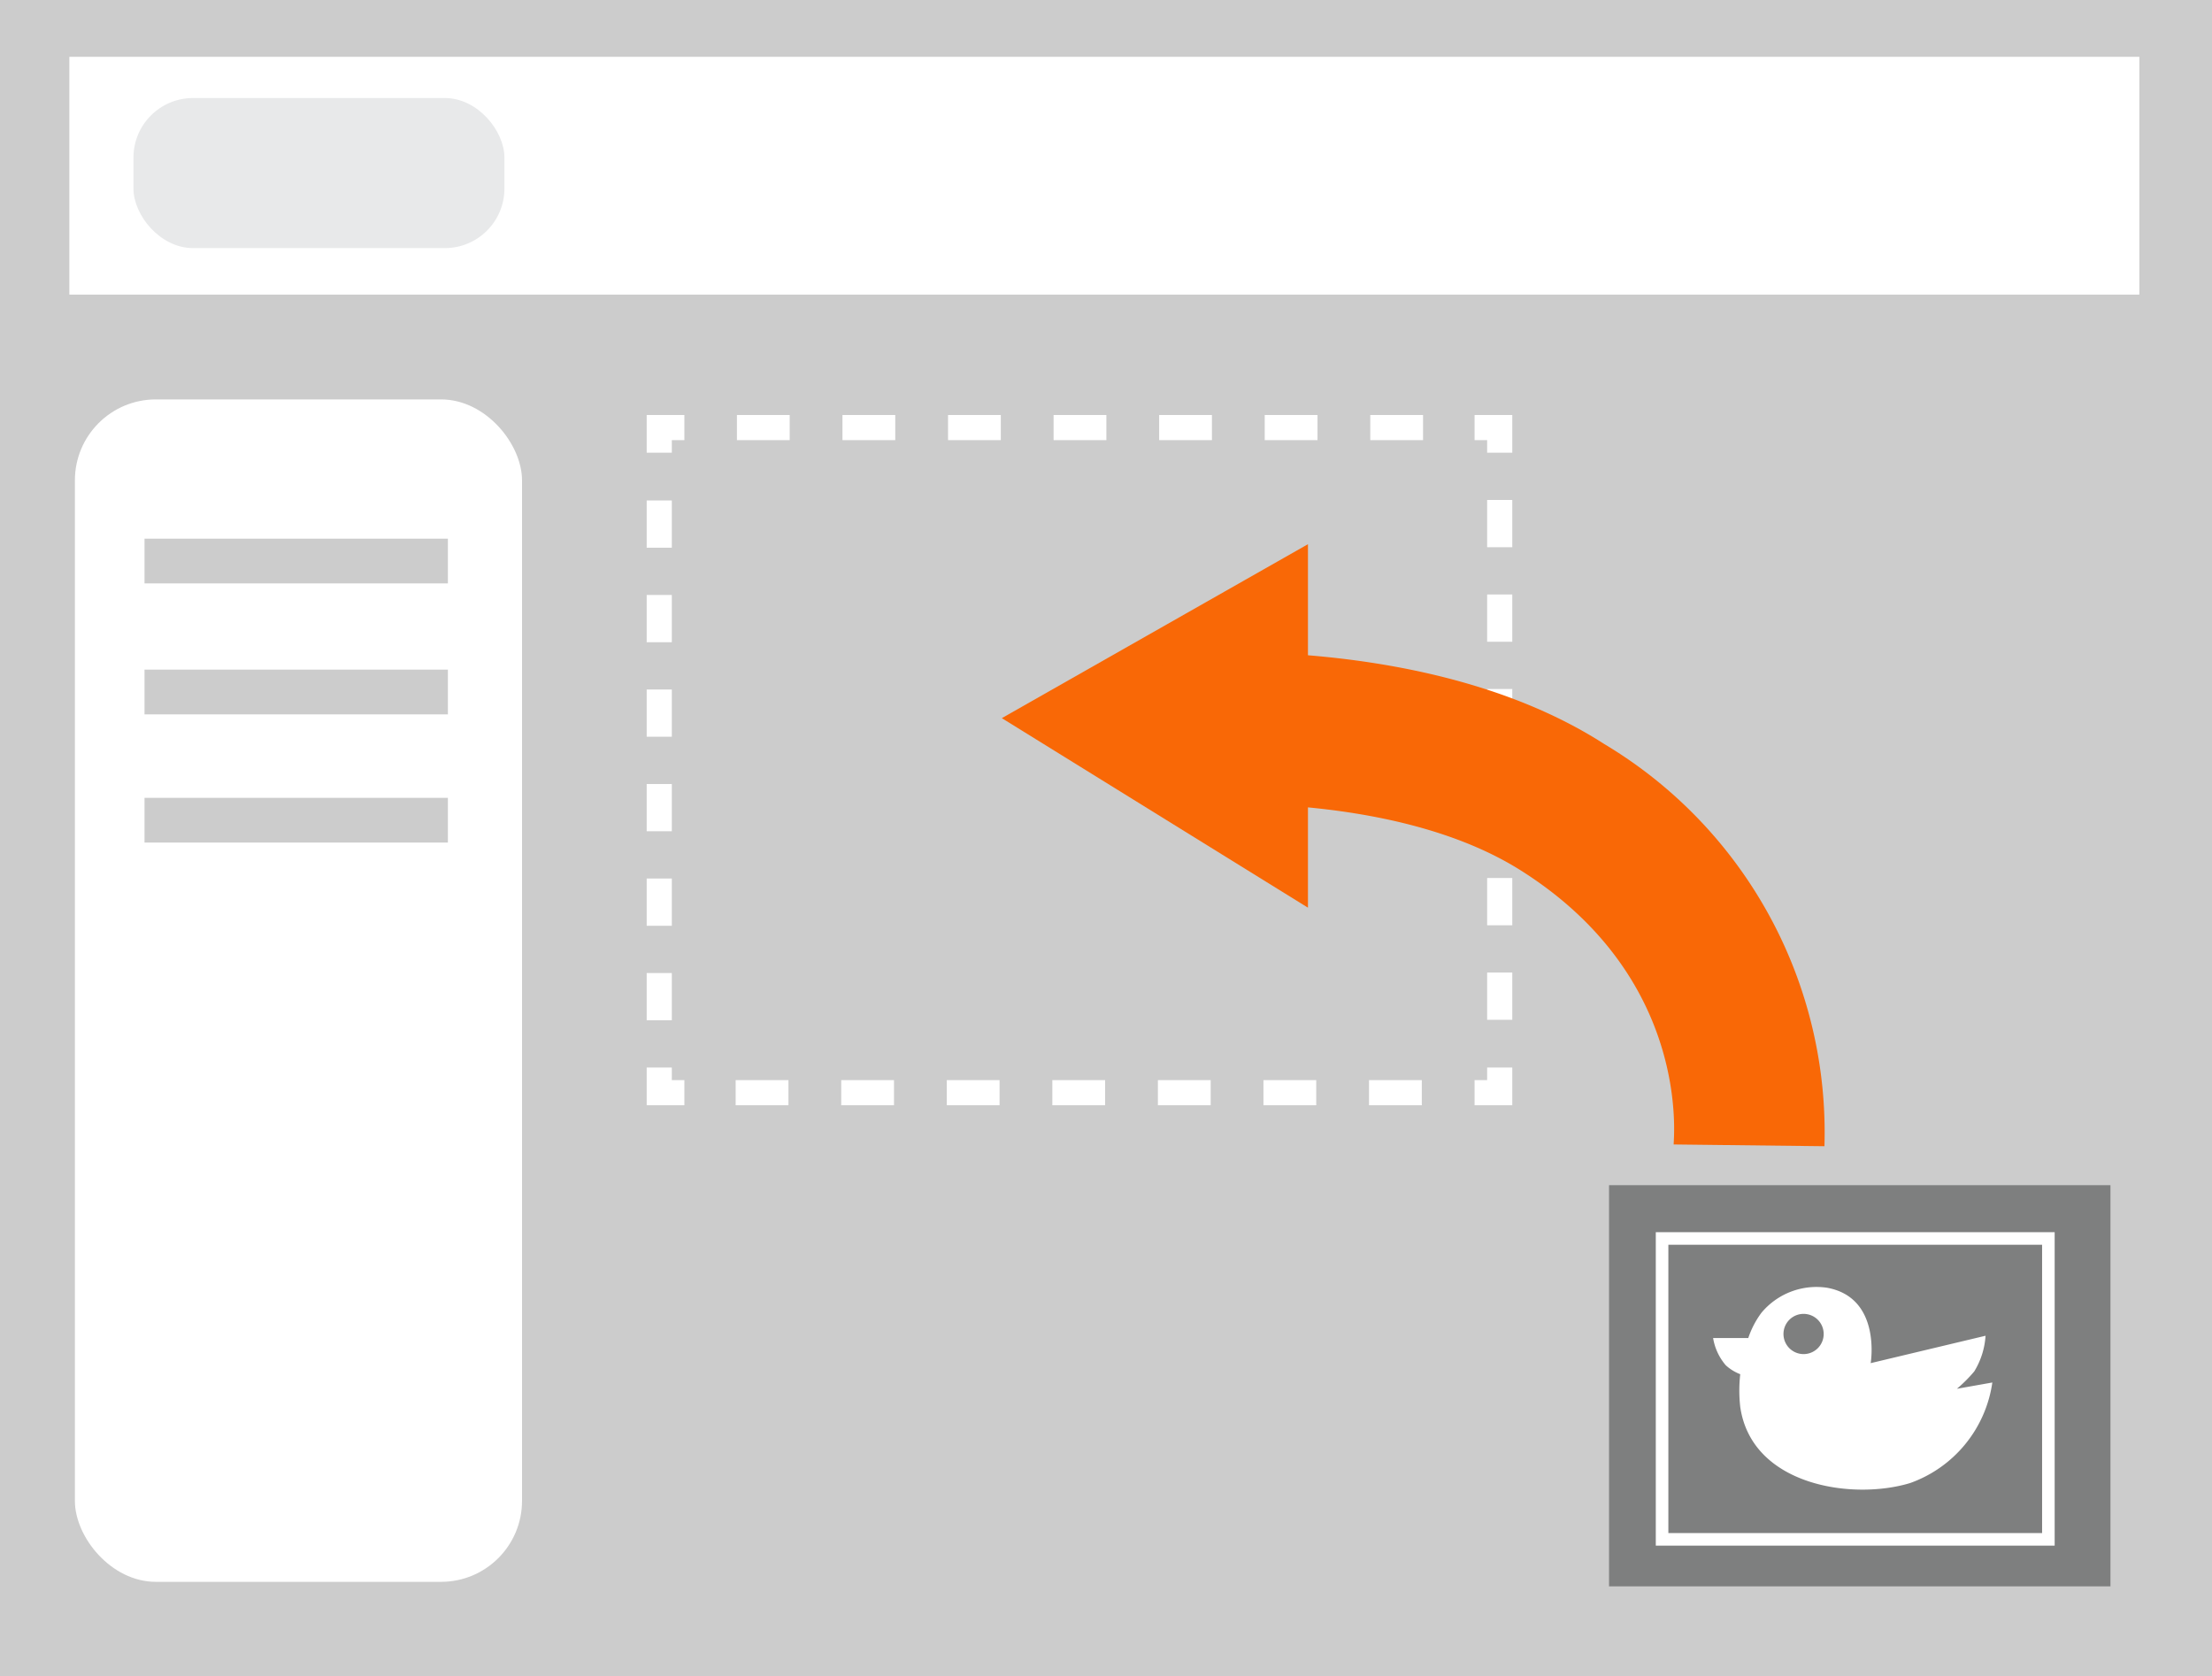 <svg xmlns="http://www.w3.org/2000/svg" viewBox="0 0 88.01 66.68"><defs><style>.cls-1{fill:#ccc;}.cls-2{fill:#fff;}.cls-3{fill:#e8e9ea;}.cls-4{fill:#7e7f7f;}.cls-5,.cls-6,.cls-7,.cls-8{fill:none;stroke:#fff;stroke-miterlimit:10;}.cls-5{stroke-width:0.5px;}.cls-7{stroke-dasharray:2.1 2.1;}.cls-8{stroke-dasharray:1.88 1.88;}.cls-9{fill:#f96806;}</style></defs><g id="レイヤー_2" data-name="レイヤー 2"><g id="レイヤー_1-2" data-name="レイヤー 1"><rect class="cls-1" width="88.01" height="66.68"/><rect class="cls-2" x="2.76" y="2.26" width="82.36" height="9.46"/><rect class="cls-3" x="5.31" y="3.9" width="14.76" height="5.97" rx="2.37"/><rect class="cls-2" x="2.98" y="15.89" width="17.79" height="47.04" rx="3.22"/><rect class="cls-1" x="5.75" y="21.43" width="12.07" height="1.78"/><rect class="cls-1" x="5.75" y="26.64" width="12.07" height="1.78"/><rect class="cls-1" x="5.75" y="31.74" width="12.07" height="1.78"/><rect class="cls-4" x="64.02" y="47.15" width="19.95" height="15.96"/><rect class="cls-5" x="66.13" y="49.27" width="15.37" height="11.97"/><polyline class="cls-6" points="59.67 42.47 59.67 43.47 58.67 43.47"/><line class="cls-7" x1="56.57" y1="43.47" x2="28.27" y2="43.47"/><polyline class="cls-6" points="27.23 43.47 26.23 43.47 26.23 42.47"/><line class="cls-8" x1="26.23" y1="40.59" x2="26.23" y2="18.95"/><polyline class="cls-6" points="26.23 18.01 26.23 17.01 27.23 17.01"/><line class="cls-7" x1="29.32" y1="17.01" x2="57.62" y2="17.01"/><polyline class="cls-6" points="58.67 17.01 59.67 17.01 59.67 18.01"/><line class="cls-8" x1="59.67" y1="19.89" x2="59.67" y2="41.53"/><path class="cls-2" d="M77.86,55.25a5.76,5.76,0,0,0,.69-.69A3.08,3.08,0,0,0,79,53.14l-4.57,1.09s.44-2.61-1.74-3a2.85,2.85,0,0,0-2.61,1,3.59,3.59,0,0,0-.52,1h-1.4a2.22,2.22,0,0,0,.5,1.08,1.8,1.8,0,0,0,.58.36,5.77,5.77,0,0,0,0,1.3C69.69,59.1,73.7,59.7,76,59a5,5,0,0,0,3.27-4Zm-6.1-1.38a.8.8,0,1,1,.8-.8A.8.8,0,0,1,71.76,53.87Z"/></g><g id="レイヤー_2-2" data-name="レイヤー 2"><polygon class="cls-9" points="52.04 21.65 39.86 28.57 52.04 36.11 52.04 21.65"/><path class="cls-9" d="M66.59,45.53v0c0-.27.68-6.58-6-10.85-5.24-3.37-13.76-2.65-13.85-2.64l-.55-6c.43-.05,10.65-.94,17.64,3.56A18,18,0,0,1,72.59,45.6S66.59,45.53,66.59,45.53Z"/></g></g></svg>
